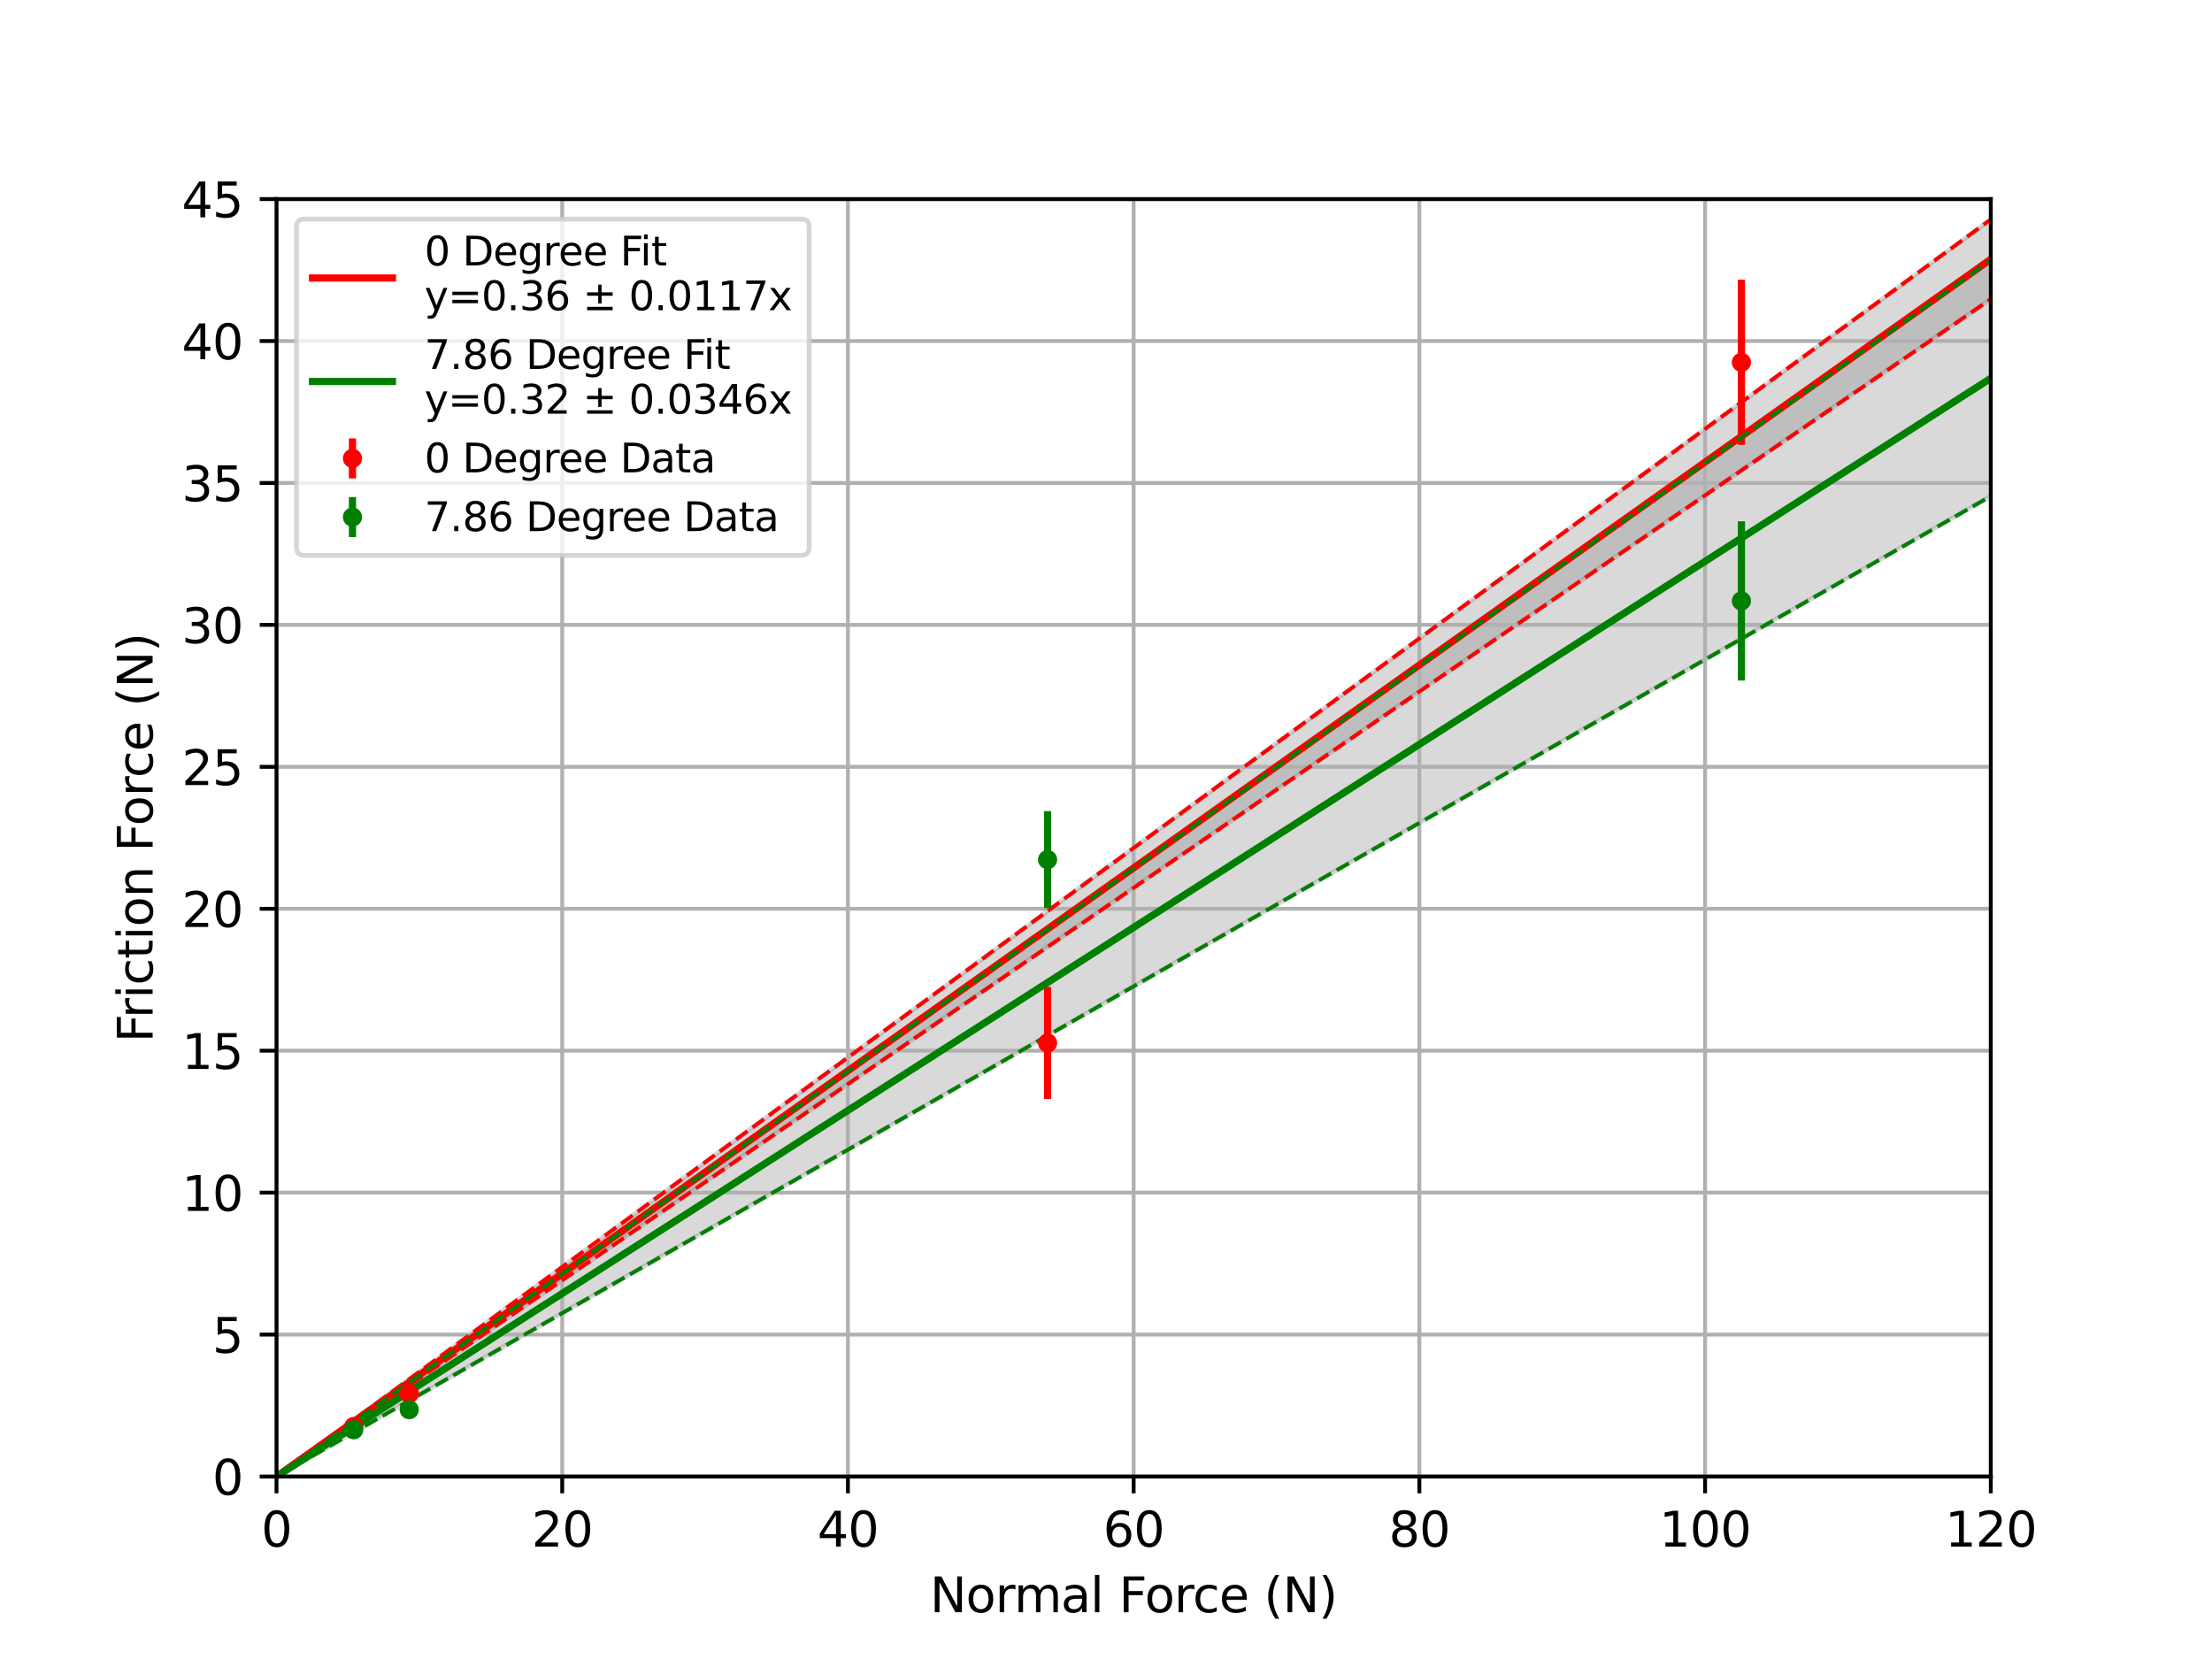 <?xml version="1.0" encoding="utf-8" standalone="no"?>
<!DOCTYPE svg PUBLIC "-//W3C//DTD SVG 1.1//EN"
  "http://www.w3.org/Graphics/SVG/1.1/DTD/svg11.dtd">
<svg xmlns:xlink="http://www.w3.org/1999/xlink" width="460.8pt" height="345.6pt" viewBox="0 0 460.8 345.6" xmlns="http://www.w3.org/2000/svg" version="1.1">
 <defs>
  <style type="text/css">*{stroke-linejoin: round; stroke-linecap: butt}</style>
 </defs>
 <g id="figure_1">
  <g id="patch_1">
   <path d="M 0 345.6 
L 460.8 345.6 
L 460.8 0 
L 0 0 
z
" style="fill: #ffffff"/>
  </g>
  <g id="axes_1">
   <g id="patch_2">
    <path d="M 57.6 307.584 
L 414.72 307.584 
L 414.72 41.472 
L 57.6 41.472 
z
" style="fill: #ffffff"/>
   </g>
   <g id="PolyCollection_1">
    <defs>
     <path id="m9c59cf5601" d="M 57.6 -38.016 
L 57.6 -38.016 
L 62.224 -41.192 
L 66.848 -44.368 
L 71.471 -47.543 
L 76.095 -50.719 
L 80.719 -53.895 
L 85.343 -57.071 
L 89.966 -60.246 
L 94.59 -63.422 
L 99.214 -66.598 
L 103.838 -69.774 
L 108.462 -72.949 
L 113.085 -76.125 
L 117.709 -79.301 
L 122.333 -82.477 
L 126.957 -85.652 
L 131.581 -88.828 
L 136.204 -92.004 
L 140.828 -95.18 
L 145.452 -98.355 
L 150.076 -101.531 
L 154.699 -104.707 
L 159.323 -107.883 
L 163.947 -111.058 
L 168.571 -114.234 
L 173.195 -117.41 
L 177.818 -120.586 
L 182.442 -123.761 
L 187.066 -126.937 
L 191.69 -130.113 
L 196.313 -133.289 
L 200.937 -136.465 
L 205.561 -139.64 
L 210.185 -142.816 
L 214.809 -145.992 
L 219.432 -149.168 
L 224.056 -152.343 
L 228.68 -155.519 
L 233.304 -158.695 
L 237.927 -161.871 
L 242.551 -165.046 
L 247.175 -168.222 
L 251.799 -171.398 
L 256.423 -174.574 
L 261.046 -177.749 
L 265.67 -180.925 
L 270.294 -184.101 
L 274.918 -187.277 
L 279.542 -190.452 
L 284.165 -193.628 
L 288.789 -196.804 
L 293.413 -199.98 
L 298.037 -203.155 
L 302.66 -206.331 
L 307.284 -209.507 
L 311.908 -212.683 
L 316.532 -215.858 
L 321.156 -219.034 
L 325.779 -222.21 
L 330.403 -225.386 
L 335.027 -228.561 
L 339.651 -231.737 
L 344.274 -234.913 
L 348.898 -238.089 
L 353.522 -241.265 
L 358.146 -244.44 
L 362.77 -247.616 
L 367.393 -250.792 
L 372.017 -253.968 
L 376.641 -257.143 
L 381.265 -260.319 
L 385.888 -263.495 
L 390.512 -266.671 
L 395.136 -269.846 
L 399.76 -273.022 
L 404.384 -276.198 
L 409.007 -279.374 
L 413.631 -282.549 
L 418.255 -285.725 
L 422.879 -288.901 
L 427.503 -292.077 
L 432.126 -295.252 
L 436.75 -298.428 
L 441.374 -301.604 
L 445.998 -304.78 
L 450.621 -307.955 
L 455.245 -311.131 
L 459.869 -314.307 
L 464.493 -317.483 
L 469.117 -320.658 
L 473.74 -323.834 
L 478.364 -327.01 
L 482.988 -330.186 
L 487.612 -333.362 
L 492.235 -336.537 
L 496.859 -339.713 
L 501.483 -342.889 
L 506.107 -346.065 
L 510.731 -349.24 
L 515.354 -352.416 
L 515.354 -373.701 
L 515.354 -373.701 
L 510.731 -370.31 
L 506.107 -366.919 
L 501.483 -363.528 
L 496.859 -360.138 
L 492.235 -356.747 
L 487.612 -353.356 
L 482.988 -349.965 
L 478.364 -346.575 
L 473.74 -343.184 
L 469.117 -339.793 
L 464.493 -336.402 
L 459.869 -333.012 
L 455.245 -329.621 
L 450.621 -326.23 
L 445.998 -322.839 
L 441.374 -319.449 
L 436.75 -316.058 
L 432.126 -312.667 
L 427.503 -309.276 
L 422.879 -305.886 
L 418.255 -302.495 
L 413.631 -299.104 
L 409.007 -295.713 
L 404.384 -292.323 
L 399.76 -288.932 
L 395.136 -285.541 
L 390.512 -282.15 
L 385.888 -278.76 
L 381.265 -275.369 
L 376.641 -271.978 
L 372.017 -268.587 
L 367.393 -265.197 
L 362.77 -261.806 
L 358.146 -258.415 
L 353.522 -255.024 
L 348.898 -251.634 
L 344.274 -248.243 
L 339.651 -244.852 
L 335.027 -241.461 
L 330.403 -238.071 
L 325.779 -234.68 
L 321.156 -231.289 
L 316.532 -227.898 
L 311.908 -224.508 
L 307.284 -221.117 
L 302.66 -217.726 
L 298.037 -214.335 
L 293.413 -210.945 
L 288.789 -207.554 
L 284.165 -204.163 
L 279.542 -200.772 
L 274.918 -197.381 
L 270.294 -193.991 
L 265.67 -190.6 
L 261.046 -187.209 
L 256.423 -183.818 
L 251.799 -180.428 
L 247.175 -177.037 
L 242.551 -173.646 
L 237.927 -170.255 
L 233.304 -166.865 
L 228.68 -163.474 
L 224.056 -160.083 
L 219.432 -156.692 
L 214.809 -153.302 
L 210.185 -149.911 
L 205.561 -146.52 
L 200.937 -143.129 
L 196.313 -139.739 
L 191.69 -136.348 
L 187.066 -132.957 
L 182.442 -129.566 
L 177.818 -126.176 
L 173.195 -122.785 
L 168.571 -119.394 
L 163.947 -116.003 
L 159.323 -112.613 
L 154.699 -109.222 
L 150.076 -105.831 
L 145.452 -102.44 
L 140.828 -99.05 
L 136.204 -95.659 
L 131.581 -92.268 
L 126.957 -88.877 
L 122.333 -85.487 
L 117.709 -82.096 
L 113.085 -78.705 
L 108.462 -75.314 
L 103.838 -71.924 
L 99.214 -68.533 
L 94.59 -65.142 
L 89.966 -61.751 
L 85.343 -58.361 
L 80.719 -54.97 
L 76.095 -51.579 
L 71.471 -48.188 
L 66.848 -44.798 
L 62.224 -41.407 
L 57.6 -38.016 
z
" style="stroke: #808080; stroke-opacity: 0.3"/>
    </defs>
    <g clip-path="url(#p052db17db0)">
     <use xlink:href="#m9c59cf5601" x="0" y="345.6" style="fill: #808080; fill-opacity: 0.3; stroke: #808080; stroke-opacity: 0.3"/>
    </g>
   </g>
   <g id="PolyCollection_2">
    <defs>
     <path id="m18c5d32a38" d="M 57.6 -38.016 
L 57.6 -38.016 
L 62.224 -40.66 
L 66.848 -43.305 
L 71.471 -45.949 
L 76.095 -48.593 
L 80.719 -51.237 
L 85.343 -53.882 
L 89.966 -56.526 
L 94.59 -59.17 
L 99.214 -61.814 
L 103.838 -64.459 
L 108.462 -67.103 
L 113.085 -69.747 
L 117.709 -72.391 
L 122.333 -75.036 
L 126.957 -77.68 
L 131.581 -80.324 
L 136.204 -82.968 
L 140.828 -85.613 
L 145.452 -88.257 
L 150.076 -90.901 
L 154.699 -93.545 
L 159.323 -96.19 
L 163.947 -98.834 
L 168.571 -101.478 
L 173.195 -104.122 
L 177.818 -106.767 
L 182.442 -109.411 
L 187.066 -112.055 
L 191.69 -114.699 
L 196.313 -117.344 
L 200.937 -119.988 
L 205.561 -122.632 
L 210.185 -125.276 
L 214.809 -127.921 
L 219.432 -130.565 
L 224.056 -133.209 
L 228.68 -135.853 
L 233.304 -138.498 
L 237.927 -141.142 
L 242.551 -143.786 
L 247.175 -146.43 
L 251.799 -149.075 
L 256.423 -151.719 
L 261.046 -154.363 
L 265.67 -157.007 
L 270.294 -159.652 
L 274.918 -162.296 
L 279.542 -164.94 
L 284.165 -167.584 
L 288.789 -170.229 
L 293.413 -172.873 
L 298.037 -175.517 
L 302.66 -178.161 
L 307.284 -180.806 
L 311.908 -183.45 
L 316.532 -186.094 
L 321.156 -188.738 
L 325.779 -191.383 
L 330.403 -194.027 
L 335.027 -196.671 
L 339.651 -199.315 
L 344.274 -201.96 
L 348.898 -204.604 
L 353.522 -207.248 
L 358.146 -209.892 
L 362.77 -212.537 
L 367.393 -215.181 
L 372.017 -217.825 
L 376.641 -220.469 
L 381.265 -223.114 
L 385.888 -225.758 
L 390.512 -228.402 
L 395.136 -231.046 
L 399.76 -233.691 
L 404.384 -236.335 
L 409.007 -238.979 
L 413.631 -241.623 
L 418.255 -244.268 
L 422.879 -246.912 
L 427.503 -249.556 
L 432.126 -252.2 
L 436.75 -254.845 
L 441.374 -257.489 
L 445.998 -260.133 
L 450.621 -262.777 
L 455.245 -265.422 
L 459.869 -268.066 
L 464.493 -270.71 
L 469.117 -273.354 
L 473.74 -275.999 
L 478.364 -278.643 
L 482.988 -281.287 
L 487.612 -283.931 
L 492.235 -286.576 
L 496.859 -289.22 
L 501.483 -291.864 
L 506.107 -294.508 
L 510.731 -297.153 
L 515.354 -299.797 
L 515.354 -362.741 
L 515.354 -362.741 
L 510.731 -359.461 
L 506.107 -356.181 
L 501.483 -352.901 
L 496.859 -349.621 
L 492.235 -346.341 
L 487.612 -343.061 
L 482.988 -339.781 
L 478.364 -336.501 
L 473.74 -333.221 
L 469.117 -329.941 
L 464.493 -326.661 
L 459.869 -323.381 
L 455.245 -320.101 
L 450.621 -316.821 
L 445.998 -313.541 
L 441.374 -310.261 
L 436.75 -306.98 
L 432.126 -303.7 
L 427.503 -300.42 
L 422.879 -297.14 
L 418.255 -293.86 
L 413.631 -290.58 
L 409.007 -287.3 
L 404.384 -284.02 
L 399.76 -280.74 
L 395.136 -277.46 
L 390.512 -274.18 
L 385.888 -270.9 
L 381.265 -267.62 
L 376.641 -264.34 
L 372.017 -261.06 
L 367.393 -257.78 
L 362.77 -254.5 
L 358.146 -251.22 
L 353.522 -247.94 
L 348.898 -244.659 
L 344.274 -241.379 
L 339.651 -238.099 
L 335.027 -234.819 
L 330.403 -231.539 
L 325.779 -228.259 
L 321.156 -224.979 
L 316.532 -221.699 
L 311.908 -218.419 
L 307.284 -215.139 
L 302.66 -211.859 
L 298.037 -208.579 
L 293.413 -205.299 
L 288.789 -202.019 
L 284.165 -198.739 
L 279.542 -195.459 
L 274.918 -192.179 
L 270.294 -188.899 
L 265.67 -185.618 
L 261.046 -182.338 
L 256.423 -179.058 
L 251.799 -175.778 
L 247.175 -172.498 
L 242.551 -169.218 
L 237.927 -165.938 
L 233.304 -162.658 
L 228.68 -159.378 
L 224.056 -156.098 
L 219.432 -152.818 
L 214.809 -149.538 
L 210.185 -146.258 
L 205.561 -142.978 
L 200.937 -139.698 
L 196.313 -136.418 
L 191.69 -133.138 
L 187.066 -129.858 
L 182.442 -126.577 
L 177.818 -123.297 
L 173.195 -120.017 
L 168.571 -116.737 
L 163.947 -113.457 
L 159.323 -110.177 
L 154.699 -106.897 
L 150.076 -103.617 
L 145.452 -100.337 
L 140.828 -97.057 
L 136.204 -93.777 
L 131.581 -90.497 
L 126.957 -87.217 
L 122.333 -83.937 
L 117.709 -80.657 
L 113.085 -77.377 
L 108.462 -74.097 
L 103.838 -70.817 
L 99.214 -67.536 
L 94.59 -64.256 
L 89.966 -60.976 
L 85.343 -57.696 
L 80.719 -54.416 
L 76.095 -51.136 
L 71.471 -47.856 
L 66.848 -44.576 
L 62.224 -41.296 
L 57.6 -38.016 
z
" style="stroke: #808080; stroke-opacity: 0.3"/>
    </defs>
    <g clip-path="url(#p052db17db0)">
     <use xlink:href="#m18c5d32a38" x="0" y="345.6" style="fill: #808080; fill-opacity: 0.3; stroke: #808080; stroke-opacity: 0.3"/>
    </g>
   </g>
   <g id="matplotlib.axis_1">
    <g id="xtick_1">
     <g id="line2d_1">
      <path d="M 57.6 307.584 
L 57.6 41.472 
" clip-path="url(#p052db17db0)" style="fill: none; stroke: #b0b0b0; stroke-width: 0.8; stroke-linecap: square"/>
     </g>
     <g id="line2d_2">
      <defs>
       <path id="m663a001dad" d="M 0 0 
L 0 3.5 
" style="stroke: #000000; stroke-width: 0.8"/>
      </defs>
      <g>
       <use xlink:href="#m663a001dad" x="57.6" y="307.584" style="stroke: #000000; stroke-width: 0.8"/>
      </g>
     </g>
     <g id="text_1">
      <!-- 0 -->
      <g transform="translate(54.419 322.182) scale(0.1 -0.1)">
       <defs>
        <path id="DejaVuSans-30" d="M 2034 4250 
Q 1547 4250 1301 3770 
Q 1056 3291 1056 2328 
Q 1056 1369 1301 889 
Q 1547 409 2034 409 
Q 2525 409 2770 889 
Q 3016 1369 3016 2328 
Q 3016 3291 2770 3770 
Q 2525 4250 2034 4250 
z
M 2034 4750 
Q 2819 4750 3233 4129 
Q 3647 3509 3647 2328 
Q 3647 1150 3233 529 
Q 2819 -91 2034 -91 
Q 1250 -91 836 529 
Q 422 1150 422 2328 
Q 422 3509 836 4129 
Q 1250 4750 2034 4750 
z
" transform="scale(0.016)"/>
       </defs>
       <use xlink:href="#DejaVuSans-30"/>
      </g>
     </g>
    </g>
    <g id="xtick_2">
     <g id="line2d_3">
      <path d="M 117.12 307.584 
L 117.12 41.472 
" clip-path="url(#p052db17db0)" style="fill: none; stroke: #b0b0b0; stroke-width: 0.8; stroke-linecap: square"/>
     </g>
     <g id="line2d_4">
      <g>
       <use xlink:href="#m663a001dad" x="117.12" y="307.584" style="stroke: #000000; stroke-width: 0.8"/>
      </g>
     </g>
     <g id="text_2">
      <!-- 20 -->
      <g transform="translate(110.757 322.182) scale(0.1 -0.1)">
       <defs>
        <path id="DejaVuSans-32" d="M 1228 531 
L 3431 531 
L 3431 0 
L 469 0 
L 469 531 
Q 828 903 1448 1529 
Q 2069 2156 2228 2338 
Q 2531 2678 2651 2914 
Q 2772 3150 2772 3378 
Q 2772 3750 2511 3984 
Q 2250 4219 1831 4219 
Q 1534 4219 1204 4116 
Q 875 4013 500 3803 
L 500 4441 
Q 881 4594 1212 4672 
Q 1544 4750 1819 4750 
Q 2544 4750 2975 4387 
Q 3406 4025 3406 3419 
Q 3406 3131 3298 2873 
Q 3191 2616 2906 2266 
Q 2828 2175 2409 1742 
Q 1991 1309 1228 531 
z
" transform="scale(0.016)"/>
       </defs>
       <use xlink:href="#DejaVuSans-32"/>
       <use xlink:href="#DejaVuSans-30" x="63.623"/>
      </g>
     </g>
    </g>
    <g id="xtick_3">
     <g id="line2d_5">
      <path d="M 176.64 307.584 
L 176.64 41.472 
" clip-path="url(#p052db17db0)" style="fill: none; stroke: #b0b0b0; stroke-width: 0.8; stroke-linecap: square"/>
     </g>
     <g id="line2d_6">
      <g>
       <use xlink:href="#m663a001dad" x="176.64" y="307.584" style="stroke: #000000; stroke-width: 0.8"/>
      </g>
     </g>
     <g id="text_3">
      <!-- 40 -->
      <g transform="translate(170.278 322.182) scale(0.1 -0.1)">
       <defs>
        <path id="DejaVuSans-34" d="M 2419 4116 
L 825 1625 
L 2419 1625 
L 2419 4116 
z
M 2253 4666 
L 3047 4666 
L 3047 1625 
L 3713 1625 
L 3713 1100 
L 3047 1100 
L 3047 0 
L 2419 0 
L 2419 1100 
L 313 1100 
L 313 1709 
L 2253 4666 
z
" transform="scale(0.016)"/>
       </defs>
       <use xlink:href="#DejaVuSans-34"/>
       <use xlink:href="#DejaVuSans-30" x="63.623"/>
      </g>
     </g>
    </g>
    <g id="xtick_4">
     <g id="line2d_7">
      <path d="M 236.16 307.584 
L 236.16 41.472 
" clip-path="url(#p052db17db0)" style="fill: none; stroke: #b0b0b0; stroke-width: 0.8; stroke-linecap: square"/>
     </g>
     <g id="line2d_8">
      <g>
       <use xlink:href="#m663a001dad" x="236.16" y="307.584" style="stroke: #000000; stroke-width: 0.8"/>
      </g>
     </g>
     <g id="text_4">
      <!-- 60 -->
      <g transform="translate(229.798 322.182) scale(0.1 -0.1)">
       <defs>
        <path id="DejaVuSans-36" d="M 2113 2584 
Q 1688 2584 1439 2293 
Q 1191 2003 1191 1497 
Q 1191 994 1439 701 
Q 1688 409 2113 409 
Q 2538 409 2786 701 
Q 3034 994 3034 1497 
Q 3034 2003 2786 2293 
Q 2538 2584 2113 2584 
z
M 3366 4563 
L 3366 3988 
Q 3128 4100 2886 4159 
Q 2644 4219 2406 4219 
Q 1781 4219 1451 3797 
Q 1122 3375 1075 2522 
Q 1259 2794 1537 2939 
Q 1816 3084 2150 3084 
Q 2853 3084 3261 2657 
Q 3669 2231 3669 1497 
Q 3669 778 3244 343 
Q 2819 -91 2113 -91 
Q 1303 -91 875 529 
Q 447 1150 447 2328 
Q 447 3434 972 4092 
Q 1497 4750 2381 4750 
Q 2619 4750 2861 4703 
Q 3103 4656 3366 4563 
z
" transform="scale(0.016)"/>
       </defs>
       <use xlink:href="#DejaVuSans-36"/>
       <use xlink:href="#DejaVuSans-30" x="63.623"/>
      </g>
     </g>
    </g>
    <g id="xtick_5">
     <g id="line2d_9">
      <path d="M 295.68 307.584 
L 295.68 41.472 
" clip-path="url(#p052db17db0)" style="fill: none; stroke: #b0b0b0; stroke-width: 0.8; stroke-linecap: square"/>
     </g>
     <g id="line2d_10">
      <g>
       <use xlink:href="#m663a001dad" x="295.68" y="307.584" style="stroke: #000000; stroke-width: 0.8"/>
      </g>
     </g>
     <g id="text_5">
      <!-- 80 -->
      <g transform="translate(289.317 322.182) scale(0.1 -0.1)">
       <defs>
        <path id="DejaVuSans-38" d="M 2034 2216 
Q 1584 2216 1326 1975 
Q 1069 1734 1069 1313 
Q 1069 891 1326 650 
Q 1584 409 2034 409 
Q 2484 409 2743 651 
Q 3003 894 3003 1313 
Q 3003 1734 2745 1975 
Q 2488 2216 2034 2216 
z
M 1403 2484 
Q 997 2584 770 2862 
Q 544 3141 544 3541 
Q 544 4100 942 4425 
Q 1341 4750 2034 4750 
Q 2731 4750 3128 4425 
Q 3525 4100 3525 3541 
Q 3525 3141 3298 2862 
Q 3072 2584 2669 2484 
Q 3125 2378 3379 2068 
Q 3634 1759 3634 1313 
Q 3634 634 3220 271 
Q 2806 -91 2034 -91 
Q 1263 -91 848 271 
Q 434 634 434 1313 
Q 434 1759 690 2068 
Q 947 2378 1403 2484 
z
M 1172 3481 
Q 1172 3119 1398 2916 
Q 1625 2713 2034 2713 
Q 2441 2713 2670 2916 
Q 2900 3119 2900 3481 
Q 2900 3844 2670 4047 
Q 2441 4250 2034 4250 
Q 1625 4250 1398 4047 
Q 1172 3844 1172 3481 
z
" transform="scale(0.016)"/>
       </defs>
       <use xlink:href="#DejaVuSans-38"/>
       <use xlink:href="#DejaVuSans-30" x="63.623"/>
      </g>
     </g>
    </g>
    <g id="xtick_6">
     <g id="line2d_11">
      <path d="M 355.2 307.584 
L 355.2 41.472 
" clip-path="url(#p052db17db0)" style="fill: none; stroke: #b0b0b0; stroke-width: 0.8; stroke-linecap: square"/>
     </g>
     <g id="line2d_12">
      <g>
       <use xlink:href="#m663a001dad" x="355.2" y="307.584" style="stroke: #000000; stroke-width: 0.8"/>
      </g>
     </g>
     <g id="text_6">
      <!-- 100 -->
      <g transform="translate(345.656 322.182) scale(0.1 -0.1)">
       <defs>
        <path id="DejaVuSans-31" d="M 794 531 
L 1825 531 
L 1825 4091 
L 703 3866 
L 703 4441 
L 1819 4666 
L 2450 4666 
L 2450 531 
L 3481 531 
L 3481 0 
L 794 0 
L 794 531 
z
" transform="scale(0.016)"/>
       </defs>
       <use xlink:href="#DejaVuSans-31"/>
       <use xlink:href="#DejaVuSans-30" x="63.623"/>
       <use xlink:href="#DejaVuSans-30" x="127.246"/>
      </g>
     </g>
    </g>
    <g id="xtick_7">
     <g id="line2d_13">
      <path d="M 414.72 307.584 
L 414.72 41.472 
" clip-path="url(#p052db17db0)" style="fill: none; stroke: #b0b0b0; stroke-width: 0.8; stroke-linecap: square"/>
     </g>
     <g id="line2d_14">
      <g>
       <use xlink:href="#m663a001dad" x="414.72" y="307.584" style="stroke: #000000; stroke-width: 0.8"/>
      </g>
     </g>
     <g id="text_7">
      <!-- 120 -->
      <g transform="translate(405.176 322.182) scale(0.1 -0.1)">
       <use xlink:href="#DejaVuSans-31"/>
       <use xlink:href="#DejaVuSans-32" x="63.623"/>
       <use xlink:href="#DejaVuSans-30" x="127.246"/>
      </g>
     </g>
    </g>
    <g id="text_8">
     <!-- Normal Force (N) -->
     <g transform="translate(193.726 335.861) scale(0.1 -0.1)">
      <defs>
       <path id="DejaVuSans-4e" d="M 628 4666 
L 1478 4666 
L 3547 763 
L 3547 4666 
L 4159 4666 
L 4159 0 
L 3309 0 
L 1241 3903 
L 1241 0 
L 628 0 
L 628 4666 
z
" transform="scale(0.016)"/>
       <path id="DejaVuSans-6f" d="M 1959 3097 
Q 1497 3097 1228 2736 
Q 959 2375 959 1747 
Q 959 1119 1226 758 
Q 1494 397 1959 397 
Q 2419 397 2687 759 
Q 2956 1122 2956 1747 
Q 2956 2369 2687 2733 
Q 2419 3097 1959 3097 
z
M 1959 3584 
Q 2709 3584 3137 3096 
Q 3566 2609 3566 1747 
Q 3566 888 3137 398 
Q 2709 -91 1959 -91 
Q 1206 -91 779 398 
Q 353 888 353 1747 
Q 353 2609 779 3096 
Q 1206 3584 1959 3584 
z
" transform="scale(0.016)"/>
       <path id="DejaVuSans-72" d="M 2631 2963 
Q 2534 3019 2420 3045 
Q 2306 3072 2169 3072 
Q 1681 3072 1420 2755 
Q 1159 2438 1159 1844 
L 1159 0 
L 581 0 
L 581 3500 
L 1159 3500 
L 1159 2956 
Q 1341 3275 1631 3429 
Q 1922 3584 2338 3584 
Q 2397 3584 2469 3576 
Q 2541 3569 2628 3553 
L 2631 2963 
z
" transform="scale(0.016)"/>
       <path id="DejaVuSans-6d" d="M 3328 2828 
Q 3544 3216 3844 3400 
Q 4144 3584 4550 3584 
Q 5097 3584 5394 3201 
Q 5691 2819 5691 2113 
L 5691 0 
L 5113 0 
L 5113 2094 
Q 5113 2597 4934 2840 
Q 4756 3084 4391 3084 
Q 3944 3084 3684 2787 
Q 3425 2491 3425 1978 
L 3425 0 
L 2847 0 
L 2847 2094 
Q 2847 2600 2669 2842 
Q 2491 3084 2119 3084 
Q 1678 3084 1418 2786 
Q 1159 2488 1159 1978 
L 1159 0 
L 581 0 
L 581 3500 
L 1159 3500 
L 1159 2956 
Q 1356 3278 1631 3431 
Q 1906 3584 2284 3584 
Q 2666 3584 2933 3390 
Q 3200 3197 3328 2828 
z
" transform="scale(0.016)"/>
       <path id="DejaVuSans-61" d="M 2194 1759 
Q 1497 1759 1228 1600 
Q 959 1441 959 1056 
Q 959 750 1161 570 
Q 1363 391 1709 391 
Q 2188 391 2477 730 
Q 2766 1069 2766 1631 
L 2766 1759 
L 2194 1759 
z
M 3341 1997 
L 3341 0 
L 2766 0 
L 2766 531 
Q 2569 213 2275 61 
Q 1981 -91 1556 -91 
Q 1019 -91 701 211 
Q 384 513 384 1019 
Q 384 1609 779 1909 
Q 1175 2209 1959 2209 
L 2766 2209 
L 2766 2266 
Q 2766 2663 2505 2880 
Q 2244 3097 1772 3097 
Q 1472 3097 1187 3025 
Q 903 2953 641 2809 
L 641 3341 
Q 956 3463 1253 3523 
Q 1550 3584 1831 3584 
Q 2591 3584 2966 3190 
Q 3341 2797 3341 1997 
z
" transform="scale(0.016)"/>
       <path id="DejaVuSans-6c" d="M 603 4863 
L 1178 4863 
L 1178 0 
L 603 0 
L 603 4863 
z
" transform="scale(0.016)"/>
       <path id="DejaVuSans-20" transform="scale(0.016)"/>
       <path id="DejaVuSans-46" d="M 628 4666 
L 3309 4666 
L 3309 4134 
L 1259 4134 
L 1259 2759 
L 3109 2759 
L 3109 2228 
L 1259 2228 
L 1259 0 
L 628 0 
L 628 4666 
z
" transform="scale(0.016)"/>
       <path id="DejaVuSans-63" d="M 3122 3366 
L 3122 2828 
Q 2878 2963 2633 3030 
Q 2388 3097 2138 3097 
Q 1578 3097 1268 2742 
Q 959 2388 959 1747 
Q 959 1106 1268 751 
Q 1578 397 2138 397 
Q 2388 397 2633 464 
Q 2878 531 3122 666 
L 3122 134 
Q 2881 22 2623 -34 
Q 2366 -91 2075 -91 
Q 1284 -91 818 406 
Q 353 903 353 1747 
Q 353 2603 823 3093 
Q 1294 3584 2113 3584 
Q 2378 3584 2631 3529 
Q 2884 3475 3122 3366 
z
" transform="scale(0.016)"/>
       <path id="DejaVuSans-65" d="M 3597 1894 
L 3597 1613 
L 953 1613 
Q 991 1019 1311 708 
Q 1631 397 2203 397 
Q 2534 397 2845 478 
Q 3156 559 3463 722 
L 3463 178 
Q 3153 47 2828 -22 
Q 2503 -91 2169 -91 
Q 1331 -91 842 396 
Q 353 884 353 1716 
Q 353 2575 817 3079 
Q 1281 3584 2069 3584 
Q 2775 3584 3186 3129 
Q 3597 2675 3597 1894 
z
M 3022 2063 
Q 3016 2534 2758 2815 
Q 2500 3097 2075 3097 
Q 1594 3097 1305 2825 
Q 1016 2553 972 2059 
L 3022 2063 
z
" transform="scale(0.016)"/>
       <path id="DejaVuSans-28" d="M 1984 4856 
Q 1566 4138 1362 3434 
Q 1159 2731 1159 2009 
Q 1159 1288 1364 580 
Q 1569 -128 1984 -844 
L 1484 -844 
Q 1016 -109 783 600 
Q 550 1309 550 2009 
Q 550 2706 781 3412 
Q 1013 4119 1484 4856 
L 1984 4856 
z
" transform="scale(0.016)"/>
       <path id="DejaVuSans-29" d="M 513 4856 
L 1013 4856 
Q 1481 4119 1714 3412 
Q 1947 2706 1947 2009 
Q 1947 1309 1714 600 
Q 1481 -109 1013 -844 
L 513 -844 
Q 928 -128 1133 580 
Q 1338 1288 1338 2009 
Q 1338 2731 1133 3434 
Q 928 4138 513 4856 
z
" transform="scale(0.016)"/>
      </defs>
      <use xlink:href="#DejaVuSans-4e"/>
      <use xlink:href="#DejaVuSans-6f" x="74.805"/>
      <use xlink:href="#DejaVuSans-72" x="135.986"/>
      <use xlink:href="#DejaVuSans-6d" x="175.35"/>
      <use xlink:href="#DejaVuSans-61" x="272.762"/>
      <use xlink:href="#DejaVuSans-6c" x="334.041"/>
      <use xlink:href="#DejaVuSans-20" x="361.824"/>
      <use xlink:href="#DejaVuSans-46" x="393.611"/>
      <use xlink:href="#DejaVuSans-6f" x="447.506"/>
      <use xlink:href="#DejaVuSans-72" x="508.688"/>
      <use xlink:href="#DejaVuSans-63" x="547.551"/>
      <use xlink:href="#DejaVuSans-65" x="602.531"/>
      <use xlink:href="#DejaVuSans-20" x="664.055"/>
      <use xlink:href="#DejaVuSans-28" x="695.842"/>
      <use xlink:href="#DejaVuSans-4e" x="734.855"/>
      <use xlink:href="#DejaVuSans-29" x="809.66"/>
     </g>
    </g>
   </g>
   <g id="matplotlib.axis_2">
    <g id="ytick_1">
     <g id="line2d_15">
      <path d="M 57.6 307.584 
L 414.72 307.584 
" clip-path="url(#p052db17db0)" style="fill: none; stroke: #b0b0b0; stroke-width: 0.8; stroke-linecap: square"/>
     </g>
     <g id="line2d_16">
      <defs>
       <path id="m5d21900557" d="M 0 0 
L -3.5 0 
" style="stroke: #000000; stroke-width: 0.8"/>
      </defs>
      <g>
       <use xlink:href="#m5d21900557" x="57.6" y="307.584" style="stroke: #000000; stroke-width: 0.8"/>
      </g>
     </g>
     <g id="text_9">
      <!-- 0 -->
      <g transform="translate(44.237 311.383) scale(0.1 -0.1)">
       <use xlink:href="#DejaVuSans-30"/>
      </g>
     </g>
    </g>
    <g id="ytick_2">
     <g id="line2d_17">
      <path d="M 57.6 278.016 
L 414.72 278.016 
" clip-path="url(#p052db17db0)" style="fill: none; stroke: #b0b0b0; stroke-width: 0.8; stroke-linecap: square"/>
     </g>
     <g id="line2d_18">
      <g>
       <use xlink:href="#m5d21900557" x="57.6" y="278.016" style="stroke: #000000; stroke-width: 0.8"/>
      </g>
     </g>
     <g id="text_10">
      <!-- 5 -->
      <g transform="translate(44.237 281.815) scale(0.1 -0.1)">
       <defs>
        <path id="DejaVuSans-35" d="M 691 4666 
L 3169 4666 
L 3169 4134 
L 1269 4134 
L 1269 2991 
Q 1406 3038 1543 3061 
Q 1681 3084 1819 3084 
Q 2600 3084 3056 2656 
Q 3513 2228 3513 1497 
Q 3513 744 3044 326 
Q 2575 -91 1722 -91 
Q 1428 -91 1123 -41 
Q 819 9 494 109 
L 494 744 
Q 775 591 1075 516 
Q 1375 441 1709 441 
Q 2250 441 2565 725 
Q 2881 1009 2881 1497 
Q 2881 1984 2565 2268 
Q 2250 2553 1709 2553 
Q 1456 2553 1204 2497 
Q 953 2441 691 2322 
L 691 4666 
z
" transform="scale(0.016)"/>
       </defs>
       <use xlink:href="#DejaVuSans-35"/>
      </g>
     </g>
    </g>
    <g id="ytick_3">
     <g id="line2d_19">
      <path d="M 57.6 248.448 
L 414.72 248.448 
" clip-path="url(#p052db17db0)" style="fill: none; stroke: #b0b0b0; stroke-width: 0.8; stroke-linecap: square"/>
     </g>
     <g id="line2d_20">
      <g>
       <use xlink:href="#m5d21900557" x="57.6" y="248.448" style="stroke: #000000; stroke-width: 0.8"/>
      </g>
     </g>
     <g id="text_11">
      <!-- 10 -->
      <g transform="translate(37.875 252.247) scale(0.1 -0.1)">
       <use xlink:href="#DejaVuSans-31"/>
       <use xlink:href="#DejaVuSans-30" x="63.623"/>
      </g>
     </g>
    </g>
    <g id="ytick_4">
     <g id="line2d_21">
      <path d="M 57.6 218.88 
L 414.72 218.88 
" clip-path="url(#p052db17db0)" style="fill: none; stroke: #b0b0b0; stroke-width: 0.8; stroke-linecap: square"/>
     </g>
     <g id="line2d_22">
      <g>
       <use xlink:href="#m5d21900557" x="57.6" y="218.88" style="stroke: #000000; stroke-width: 0.8"/>
      </g>
     </g>
     <g id="text_12">
      <!-- 15 -->
      <g transform="translate(37.875 222.679) scale(0.1 -0.1)">
       <use xlink:href="#DejaVuSans-31"/>
       <use xlink:href="#DejaVuSans-35" x="63.623"/>
      </g>
     </g>
    </g>
    <g id="ytick_5">
     <g id="line2d_23">
      <path d="M 57.6 189.312 
L 414.72 189.312 
" clip-path="url(#p052db17db0)" style="fill: none; stroke: #b0b0b0; stroke-width: 0.8; stroke-linecap: square"/>
     </g>
     <g id="line2d_24">
      <g>
       <use xlink:href="#m5d21900557" x="57.6" y="189.312" style="stroke: #000000; stroke-width: 0.8"/>
      </g>
     </g>
     <g id="text_13">
      <!-- 20 -->
      <g transform="translate(37.875 193.111) scale(0.1 -0.1)">
       <use xlink:href="#DejaVuSans-32"/>
       <use xlink:href="#DejaVuSans-30" x="63.623"/>
      </g>
     </g>
    </g>
    <g id="ytick_6">
     <g id="line2d_25">
      <path d="M 57.6 159.744 
L 414.72 159.744 
" clip-path="url(#p052db17db0)" style="fill: none; stroke: #b0b0b0; stroke-width: 0.8; stroke-linecap: square"/>
     </g>
     <g id="line2d_26">
      <g>
       <use xlink:href="#m5d21900557" x="57.6" y="159.744" style="stroke: #000000; stroke-width: 0.8"/>
      </g>
     </g>
     <g id="text_14">
      <!-- 25 -->
      <g transform="translate(37.875 163.543) scale(0.1 -0.1)">
       <use xlink:href="#DejaVuSans-32"/>
       <use xlink:href="#DejaVuSans-35" x="63.623"/>
      </g>
     </g>
    </g>
    <g id="ytick_7">
     <g id="line2d_27">
      <path d="M 57.6 130.176 
L 414.72 130.176 
" clip-path="url(#p052db17db0)" style="fill: none; stroke: #b0b0b0; stroke-width: 0.8; stroke-linecap: square"/>
     </g>
     <g id="line2d_28">
      <g>
       <use xlink:href="#m5d21900557" x="57.6" y="130.176" style="stroke: #000000; stroke-width: 0.8"/>
      </g>
     </g>
     <g id="text_15">
      <!-- 30 -->
      <g transform="translate(37.875 133.975) scale(0.1 -0.1)">
       <defs>
        <path id="DejaVuSans-33" d="M 2597 2516 
Q 3050 2419 3304 2112 
Q 3559 1806 3559 1356 
Q 3559 666 3084 287 
Q 2609 -91 1734 -91 
Q 1441 -91 1130 -33 
Q 819 25 488 141 
L 488 750 
Q 750 597 1062 519 
Q 1375 441 1716 441 
Q 2309 441 2620 675 
Q 2931 909 2931 1356 
Q 2931 1769 2642 2001 
Q 2353 2234 1838 2234 
L 1294 2234 
L 1294 2753 
L 1863 2753 
Q 2328 2753 2575 2939 
Q 2822 3125 2822 3475 
Q 2822 3834 2567 4026 
Q 2313 4219 1838 4219 
Q 1578 4219 1281 4162 
Q 984 4106 628 3988 
L 628 4550 
Q 988 4650 1302 4700 
Q 1616 4750 1894 4750 
Q 2613 4750 3031 4423 
Q 3450 4097 3450 3541 
Q 3450 3153 3228 2886 
Q 3006 2619 2597 2516 
z
" transform="scale(0.016)"/>
       </defs>
       <use xlink:href="#DejaVuSans-33"/>
       <use xlink:href="#DejaVuSans-30" x="63.623"/>
      </g>
     </g>
    </g>
    <g id="ytick_8">
     <g id="line2d_29">
      <path d="M 57.6 100.608 
L 414.72 100.608 
" clip-path="url(#p052db17db0)" style="fill: none; stroke: #b0b0b0; stroke-width: 0.8; stroke-linecap: square"/>
     </g>
     <g id="line2d_30">
      <g>
       <use xlink:href="#m5d21900557" x="57.6" y="100.608" style="stroke: #000000; stroke-width: 0.8"/>
      </g>
     </g>
     <g id="text_16">
      <!-- 35 -->
      <g transform="translate(37.875 104.407) scale(0.1 -0.1)">
       <use xlink:href="#DejaVuSans-33"/>
       <use xlink:href="#DejaVuSans-35" x="63.623"/>
      </g>
     </g>
    </g>
    <g id="ytick_9">
     <g id="line2d_31">
      <path d="M 57.6 71.04 
L 414.72 71.04 
" clip-path="url(#p052db17db0)" style="fill: none; stroke: #b0b0b0; stroke-width: 0.8; stroke-linecap: square"/>
     </g>
     <g id="line2d_32">
      <g>
       <use xlink:href="#m5d21900557" x="57.6" y="71.04" style="stroke: #000000; stroke-width: 0.8"/>
      </g>
     </g>
     <g id="text_17">
      <!-- 40 -->
      <g transform="translate(37.875 74.839) scale(0.1 -0.1)">
       <use xlink:href="#DejaVuSans-34"/>
       <use xlink:href="#DejaVuSans-30" x="63.623"/>
      </g>
     </g>
    </g>
    <g id="ytick_10">
     <g id="line2d_33">
      <path d="M 57.6 41.472 
L 414.72 41.472 
" clip-path="url(#p052db17db0)" style="fill: none; stroke: #b0b0b0; stroke-width: 0.8; stroke-linecap: square"/>
     </g>
     <g id="line2d_34">
      <g>
       <use xlink:href="#m5d21900557" x="57.6" y="41.472" style="stroke: #000000; stroke-width: 0.8"/>
      </g>
     </g>
     <g id="text_18">
      <!-- 45 -->
      <g transform="translate(37.875 45.271) scale(0.1 -0.1)">
       <use xlink:href="#DejaVuSans-34"/>
       <use xlink:href="#DejaVuSans-35" x="63.623"/>
      </g>
     </g>
    </g>
    <g id="text_19">
     <!-- Friction Force (N) -->
     <g transform="translate(31.795 217.155) rotate(-90) scale(0.1 -0.1)">
      <defs>
       <path id="DejaVuSans-69" d="M 603 3500 
L 1178 3500 
L 1178 0 
L 603 0 
L 603 3500 
z
M 603 4863 
L 1178 4863 
L 1178 4134 
L 603 4134 
L 603 4863 
z
" transform="scale(0.016)"/>
       <path id="DejaVuSans-74" d="M 1172 4494 
L 1172 3500 
L 2356 3500 
L 2356 3053 
L 1172 3053 
L 1172 1153 
Q 1172 725 1289 603 
Q 1406 481 1766 481 
L 2356 481 
L 2356 0 
L 1766 0 
Q 1100 0 847 248 
Q 594 497 594 1153 
L 594 3053 
L 172 3053 
L 172 3500 
L 594 3500 
L 594 4494 
L 1172 4494 
z
" transform="scale(0.016)"/>
       <path id="DejaVuSans-6e" d="M 3513 2113 
L 3513 0 
L 2938 0 
L 2938 2094 
Q 2938 2591 2744 2837 
Q 2550 3084 2163 3084 
Q 1697 3084 1428 2787 
Q 1159 2491 1159 1978 
L 1159 0 
L 581 0 
L 581 3500 
L 1159 3500 
L 1159 2956 
Q 1366 3272 1645 3428 
Q 1925 3584 2291 3584 
Q 2894 3584 3203 3211 
Q 3513 2838 3513 2113 
z
" transform="scale(0.016)"/>
      </defs>
      <use xlink:href="#DejaVuSans-46"/>
      <use xlink:href="#DejaVuSans-72" x="50.27"/>
      <use xlink:href="#DejaVuSans-69" x="91.383"/>
      <use xlink:href="#DejaVuSans-63" x="119.166"/>
      <use xlink:href="#DejaVuSans-74" x="174.146"/>
      <use xlink:href="#DejaVuSans-69" x="213.355"/>
      <use xlink:href="#DejaVuSans-6f" x="241.139"/>
      <use xlink:href="#DejaVuSans-6e" x="302.32"/>
      <use xlink:href="#DejaVuSans-20" x="365.699"/>
      <use xlink:href="#DejaVuSans-46" x="397.486"/>
      <use xlink:href="#DejaVuSans-6f" x="451.381"/>
      <use xlink:href="#DejaVuSans-72" x="512.562"/>
      <use xlink:href="#DejaVuSans-63" x="551.426"/>
      <use xlink:href="#DejaVuSans-65" x="606.406"/>
      <use xlink:href="#DejaVuSans-20" x="667.93"/>
      <use xlink:href="#DejaVuSans-28" x="699.717"/>
      <use xlink:href="#DejaVuSans-4e" x="738.73"/>
      <use xlink:href="#DejaVuSans-29" x="813.535"/>
     </g>
    </g>
   </g>
   <g id="LineCollection_1">
    <path d="M 73.685 298.14 
L 73.685 296.206 
" clip-path="url(#p052db17db0)" style="fill: none; stroke: #ff0000; stroke-width: 1.5"/>
    <path d="M 85.248 291.471 
L 85.248 289.177 
" clip-path="url(#p052db17db0)" style="fill: none; stroke: #ff0000; stroke-width: 1.5"/>
    <path d="M 218.227 228.956 
L 218.227 205.587 
" clip-path="url(#p052db17db0)" style="fill: none; stroke: #ff0000; stroke-width: 1.5"/>
    <path d="M 362.77 92.682 
L 362.77 58.268 
" clip-path="url(#p052db17db0)" style="fill: none; stroke: #ff0000; stroke-width: 1.5"/>
   </g>
   <g id="line2d_35">
    <path d="M 57.6 307.584 
L 62.224 304.301 
L 66.848 301.017 
L 71.471 297.734 
L 76.095 294.451 
L 80.719 291.168 
L 85.343 287.884 
L 89.966 284.601 
L 94.59 281.318 
L 99.214 278.035 
L 103.838 274.751 
L 108.462 271.468 
L 113.085 268.185 
L 117.709 264.902 
L 122.333 261.618 
L 126.957 258.335 
L 131.581 255.052 
L 136.204 251.769 
L 140.828 248.485 
L 145.452 245.202 
L 150.076 241.919 
L 154.699 238.636 
L 159.323 235.352 
L 163.947 232.069 
L 168.571 228.786 
L 173.195 225.503 
L 177.818 222.219 
L 182.442 218.936 
L 187.066 215.653 
L 191.69 212.37 
L 196.313 209.086 
L 200.937 205.803 
L 205.561 202.52 
L 210.185 199.237 
L 214.809 195.953 
L 219.432 192.67 
L 224.056 189.387 
L 228.68 186.104 
L 233.304 182.82 
L 237.927 179.537 
L 242.551 176.254 
L 247.175 172.97 
L 251.799 169.687 
L 256.423 166.404 
L 261.046 163.121 
L 265.67 159.837 
L 270.294 156.554 
L 274.918 153.271 
L 279.542 149.988 
L 284.165 146.704 
L 288.789 143.421 
L 293.413 140.138 
L 298.037 136.855 
L 302.66 133.571 
L 307.284 130.288 
L 311.908 127.005 
L 316.532 123.722 
L 321.156 120.438 
L 325.779 117.155 
L 330.403 113.872 
L 335.027 110.589 
L 339.651 107.305 
L 344.274 104.022 
L 348.898 100.739 
L 353.522 97.456 
L 358.146 94.172 
L 362.77 90.889 
L 367.393 87.606 
L 372.017 84.323 
L 376.641 81.039 
L 381.265 77.756 
L 385.888 74.473 
L 390.512 71.19 
L 395.136 67.906 
L 399.76 64.623 
L 404.384 61.34 
L 409.007 58.056 
L 413.631 54.773 
L 418.255 51.49 
L 422.879 48.207 
L 427.503 44.923 
L 432.126 41.64 
L 436.75 38.357 
L 441.374 35.074 
L 445.998 31.79 
L 450.621 28.507 
L 455.245 25.224 
L 459.869 21.941 
L 461.8 20.569 
" clip-path="url(#p052db17db0)" style="fill: none; stroke: #ff0000; stroke-width: 1.5; stroke-linecap: square"/>
   </g>
   <g id="line2d_36">
    <path d="M 57.6 307.584 
L 62.224 304.193 
L 66.848 300.802 
L 71.471 297.412 
L 76.095 294.021 
L 80.719 290.63 
L 85.343 287.239 
L 89.966 283.849 
L 94.59 280.458 
L 99.214 277.067 
L 103.838 273.676 
L 108.462 270.286 
L 113.085 266.895 
L 117.709 263.504 
L 122.333 260.113 
L 126.957 256.723 
L 131.581 253.332 
L 136.204 249.941 
L 140.828 246.55 
L 145.452 243.16 
L 150.076 239.769 
L 154.699 236.378 
L 159.323 232.987 
L 163.947 229.597 
L 168.571 226.206 
L 173.195 222.815 
L 177.818 219.424 
L 182.442 216.034 
L 187.066 212.643 
L 191.69 209.252 
L 196.313 205.861 
L 200.937 202.471 
L 205.561 199.08 
L 210.185 195.689 
L 214.809 192.298 
L 219.432 188.908 
L 224.056 185.517 
L 228.68 182.126 
L 233.304 178.735 
L 237.927 175.345 
L 242.551 171.954 
L 247.175 168.563 
L 251.799 165.172 
L 256.423 161.782 
L 261.046 158.391 
L 265.67 155 
L 270.294 151.609 
L 274.918 148.219 
L 279.542 144.828 
L 284.165 141.437 
L 288.789 138.046 
L 293.413 134.655 
L 298.037 131.265 
L 302.66 127.874 
L 307.284 124.483 
L 311.908 121.092 
L 316.532 117.702 
L 321.156 114.311 
L 325.779 110.92 
L 330.403 107.529 
L 335.027 104.139 
L 339.651 100.748 
L 344.274 97.357 
L 348.898 93.966 
L 353.522 90.576 
L 358.146 87.185 
L 362.77 83.794 
L 367.393 80.403 
L 372.017 77.013 
L 376.641 73.622 
L 381.265 70.231 
L 385.888 66.84 
L 390.512 63.45 
L 395.136 60.059 
L 399.76 56.668 
L 404.384 53.277 
L 409.007 49.887 
L 413.631 46.496 
L 418.255 43.105 
L 422.879 39.714 
L 427.503 36.324 
L 432.126 32.933 
L 436.75 29.542 
L 441.374 26.151 
L 445.998 22.761 
L 450.621 19.37 
L 455.245 15.979 
L 459.869 12.588 
L 461.8 11.172 
" clip-path="url(#p052db17db0)" style="fill: none; stroke-dasharray: 2.96,1.28; stroke-dashoffset: 0; stroke: #ff0000; stroke-width: 0.8"/>
   </g>
   <g id="line2d_37">
    <path d="M 57.6 307.584 
L 62.224 304.408 
L 66.848 301.232 
L 71.471 298.057 
L 76.095 294.881 
L 80.719 291.705 
L 85.343 288.529 
L 89.966 285.354 
L 94.59 282.178 
L 99.214 279.002 
L 103.838 275.826 
L 108.462 272.651 
L 113.085 269.475 
L 117.709 266.299 
L 122.333 263.123 
L 126.957 259.948 
L 131.581 256.772 
L 136.204 253.596 
L 140.828 250.42 
L 145.452 247.245 
L 150.076 244.069 
L 154.699 240.893 
L 159.323 237.717 
L 163.947 234.542 
L 168.571 231.366 
L 173.195 228.19 
L 177.818 225.014 
L 182.442 221.839 
L 187.066 218.663 
L 191.69 215.487 
L 196.313 212.311 
L 200.937 209.135 
L 205.561 205.96 
L 210.185 202.784 
L 214.809 199.608 
L 219.432 196.432 
L 224.056 193.257 
L 228.68 190.081 
L 233.304 186.905 
L 237.927 183.729 
L 242.551 180.554 
L 247.175 177.378 
L 251.799 174.202 
L 256.423 171.026 
L 261.046 167.851 
L 265.67 164.675 
L 270.294 161.499 
L 274.918 158.323 
L 279.542 155.148 
L 284.165 151.972 
L 288.789 148.796 
L 293.413 145.62 
L 298.037 142.445 
L 302.66 139.269 
L 307.284 136.093 
L 311.908 132.917 
L 316.532 129.742 
L 321.156 126.566 
L 325.779 123.39 
L 330.403 120.214 
L 335.027 117.039 
L 339.651 113.863 
L 344.274 110.687 
L 348.898 107.511 
L 353.522 104.335 
L 358.146 101.16 
L 362.77 97.984 
L 367.393 94.808 
L 372.017 91.632 
L 376.641 88.457 
L 381.265 85.281 
L 385.888 82.105 
L 390.512 78.929 
L 395.136 75.754 
L 399.76 72.578 
L 404.384 69.402 
L 409.007 66.226 
L 413.631 63.051 
L 418.255 59.875 
L 422.879 56.699 
L 427.503 53.523 
L 432.126 50.348 
L 436.75 47.172 
L 441.374 43.996 
L 445.998 40.82 
L 450.621 37.645 
L 455.245 34.469 
L 459.869 31.293 
L 461.8 29.967 
" clip-path="url(#p052db17db0)" style="fill: none; stroke-dasharray: 2.96,1.28; stroke-dashoffset: 0; stroke: #ff0000; stroke-width: 0.8"/>
   </g>
   <g id="LineCollection_2">
    <path d="M 73.685 299.197 
L 73.685 296.484 
" clip-path="url(#p052db17db0)" style="fill: none; stroke: #008000; stroke-width: 1.5"/>
    <path d="M 85.248 294.987 
L 85.248 292.329 
" clip-path="url(#p052db17db0)" style="fill: none; stroke: #008000; stroke-width: 1.5"/>
    <path d="M 218.227 189.179 
L 218.227 168.976 
" clip-path="url(#p052db17db0)" style="fill: none; stroke: #008000; stroke-width: 1.5"/>
    <path d="M 362.77 141.772 
L 362.77 108.599 
" clip-path="url(#p052db17db0)" style="fill: none; stroke: #008000; stroke-width: 1.5"/>
   </g>
   <g id="line2d_38">
    <path d="M 57.6 307.584 
L 62.224 304.622 
L 66.848 301.66 
L 71.471 298.698 
L 76.095 295.735 
L 80.719 292.773 
L 85.343 289.811 
L 89.966 286.849 
L 94.59 283.887 
L 99.214 280.925 
L 103.838 277.962 
L 108.462 275 
L 113.085 272.038 
L 117.709 269.076 
L 122.333 266.114 
L 126.957 263.152 
L 131.581 260.19 
L 136.204 257.227 
L 140.828 254.265 
L 145.452 251.303 
L 150.076 248.341 
L 154.699 245.379 
L 159.323 242.417 
L 163.947 239.454 
L 168.571 236.492 
L 173.195 233.53 
L 177.818 230.568 
L 182.442 227.606 
L 187.066 224.644 
L 191.69 221.682 
L 196.313 218.719 
L 200.937 215.757 
L 205.561 212.795 
L 210.185 209.833 
L 214.809 206.871 
L 219.432 203.909 
L 224.056 200.946 
L 228.68 197.984 
L 233.304 195.022 
L 237.927 192.06 
L 242.551 189.098 
L 247.175 186.136 
L 251.799 183.174 
L 256.423 180.211 
L 261.046 177.249 
L 265.67 174.287 
L 270.294 171.325 
L 274.918 168.363 
L 279.542 165.401 
L 284.165 162.438 
L 288.789 159.476 
L 293.413 156.514 
L 298.037 153.552 
L 302.66 150.59 
L 307.284 147.628 
L 311.908 144.666 
L 316.532 141.703 
L 321.156 138.741 
L 325.779 135.779 
L 330.403 132.817 
L 335.027 129.855 
L 339.651 126.893 
L 344.274 123.93 
L 348.898 120.968 
L 353.522 118.006 
L 358.146 115.044 
L 362.77 112.082 
L 367.393 109.12 
L 372.017 106.158 
L 376.641 103.195 
L 381.265 100.233 
L 385.888 97.271 
L 390.512 94.309 
L 395.136 91.347 
L 399.76 88.385 
L 404.384 85.422 
L 409.007 82.46 
L 413.631 79.498 
L 418.255 76.536 
L 422.879 73.574 
L 427.503 70.612 
L 432.126 67.65 
L 436.75 64.687 
L 441.374 61.725 
L 445.998 58.763 
L 450.621 55.801 
L 455.245 52.839 
L 459.869 49.877 
L 461.8 48.64 
" clip-path="url(#p052db17db0)" style="fill: none; stroke: #008000; stroke-width: 1.5; stroke-linecap: square"/>
   </g>
   <g id="line2d_39">
    <path d="M 57.6 307.584 
L 62.224 304.304 
L 66.848 301.024 
L 71.471 297.744 
L 76.095 294.464 
L 80.719 291.184 
L 85.343 287.904 
L 89.966 284.624 
L 94.59 281.344 
L 99.214 278.064 
L 103.838 274.783 
L 108.462 271.503 
L 113.085 268.223 
L 117.709 264.943 
L 122.333 261.663 
L 126.957 258.383 
L 131.581 255.103 
L 136.204 251.823 
L 140.828 248.543 
L 145.452 245.263 
L 150.076 241.983 
L 154.699 238.703 
L 159.323 235.423 
L 163.947 232.143 
L 168.571 228.863 
L 173.195 225.583 
L 177.818 222.303 
L 182.442 219.023 
L 187.066 215.742 
L 191.69 212.462 
L 196.313 209.182 
L 200.937 205.902 
L 205.561 202.622 
L 210.185 199.342 
L 214.809 196.062 
L 219.432 192.782 
L 224.056 189.502 
L 228.68 186.222 
L 233.304 182.942 
L 237.927 179.662 
L 242.551 176.382 
L 247.175 173.102 
L 251.799 169.822 
L 256.423 166.542 
L 261.046 163.262 
L 265.67 159.982 
L 270.294 156.701 
L 274.918 153.421 
L 279.542 150.141 
L 284.165 146.861 
L 288.789 143.581 
L 293.413 140.301 
L 298.037 137.021 
L 302.66 133.741 
L 307.284 130.461 
L 311.908 127.181 
L 316.532 123.901 
L 321.156 120.621 
L 325.779 117.341 
L 330.403 114.061 
L 335.027 110.781 
L 339.651 107.501 
L 344.274 104.221 
L 348.898 100.941 
L 353.522 97.66 
L 358.146 94.38 
L 362.77 91.1 
L 367.393 87.82 
L 372.017 84.54 
L 376.641 81.26 
L 381.265 77.98 
L 385.888 74.7 
L 390.512 71.42 
L 395.136 68.14 
L 399.76 64.86 
L 404.384 61.58 
L 409.007 58.3 
L 413.631 55.02 
L 418.255 51.74 
L 422.879 48.46 
L 427.503 45.18 
L 432.126 41.9 
L 436.75 38.62 
L 441.374 35.339 
L 445.998 32.059 
L 450.621 28.779 
L 455.245 25.499 
L 459.869 22.219 
L 461.8 20.849 
" clip-path="url(#p052db17db0)" style="fill: none; stroke-dasharray: 2.96,1.28; stroke-dashoffset: 0; stroke: #008000; stroke-width: 0.8"/>
   </g>
   <g id="line2d_40">
    <path d="M 57.6 307.584 
L 62.224 304.94 
L 66.848 302.295 
L 71.471 299.651 
L 76.095 297.007 
L 80.719 294.363 
L 85.343 291.718 
L 89.966 289.074 
L 94.59 286.43 
L 99.214 283.786 
L 103.838 281.141 
L 108.462 278.497 
L 113.085 275.853 
L 117.709 273.209 
L 122.333 270.564 
L 126.957 267.92 
L 131.581 265.276 
L 136.204 262.632 
L 140.828 259.987 
L 145.452 257.343 
L 150.076 254.699 
L 154.699 252.055 
L 159.323 249.41 
L 163.947 246.766 
L 168.571 244.122 
L 173.195 241.478 
L 177.818 238.833 
L 182.442 236.189 
L 187.066 233.545 
L 191.69 230.901 
L 196.313 228.256 
L 200.937 225.612 
L 205.561 222.968 
L 210.185 220.324 
L 214.809 217.679 
L 219.432 215.035 
L 224.056 212.391 
L 228.68 209.747 
L 233.304 207.102 
L 237.927 204.458 
L 242.551 201.814 
L 247.175 199.17 
L 251.799 196.525 
L 256.423 193.881 
L 261.046 191.237 
L 265.67 188.593 
L 270.294 185.948 
L 274.918 183.304 
L 279.542 180.66 
L 284.165 178.016 
L 288.789 175.371 
L 293.413 172.727 
L 298.037 170.083 
L 302.66 167.439 
L 307.284 164.794 
L 311.908 162.15 
L 316.532 159.506 
L 321.156 156.862 
L 325.779 154.217 
L 330.403 151.573 
L 335.027 148.929 
L 339.651 146.285 
L 344.274 143.64 
L 348.898 140.996 
L 353.522 138.352 
L 358.146 135.708 
L 362.77 133.063 
L 367.393 130.419 
L 372.017 127.775 
L 376.641 125.131 
L 381.265 122.486 
L 385.888 119.842 
L 390.512 117.198 
L 395.136 114.554 
L 399.76 111.909 
L 404.384 109.265 
L 409.007 106.621 
L 413.631 103.977 
L 418.255 101.332 
L 422.879 98.688 
L 427.503 96.044 
L 432.126 93.4 
L 436.75 90.755 
L 441.374 88.111 
L 445.998 85.467 
L 450.621 82.823 
L 455.245 80.178 
L 459.869 77.534 
L 461.8 76.43 
" clip-path="url(#p052db17db0)" style="fill: none; stroke-dasharray: 2.96,1.28; stroke-dashoffset: 0; stroke: #008000; stroke-width: 0.8"/>
   </g>
   <g id="line2d_41">
    <defs>
     <path id="m9a8312d6c6" d="M 0 1.5 
C 0.398 1.5 0.779 1.342 1.061 1.061 
C 1.342 0.779 1.5 0.398 1.5 0 
C 1.5 -0.398 1.342 -0.779 1.061 -1.061 
C 0.779 -1.342 0.398 -1.5 0 -1.5 
C -0.398 -1.5 -0.779 -1.342 -1.061 -1.061 
C -1.342 -0.779 -1.5 -0.398 -1.5 0 
C -1.5 0.398 -1.342 0.779 -1.061 1.061 
C -0.779 1.342 -0.398 1.5 0 1.5 
z
" style="stroke: #ff0000"/>
    </defs>
    <g clip-path="url(#p052db17db0)">
     <use xlink:href="#m9a8312d6c6" x="73.685" y="297.173" style="fill: #ff0000; stroke: #ff0000"/>
     <use xlink:href="#m9a8312d6c6" x="85.248" y="290.324" style="fill: #ff0000; stroke: #ff0000"/>
     <use xlink:href="#m9a8312d6c6" x="218.227" y="217.272" style="fill: #ff0000; stroke: #ff0000"/>
     <use xlink:href="#m9a8312d6c6" x="362.77" y="75.475" style="fill: #ff0000; stroke: #ff0000"/>
    </g>
   </g>
   <g id="line2d_42">
    <defs>
     <path id="m4784807eef" d="M 0 1.5 
C 0.398 1.5 0.779 1.342 1.061 1.061 
C 1.342 0.779 1.5 0.398 1.5 0 
C 1.5 -0.398 1.342 -0.779 1.061 -1.061 
C 0.779 -1.342 0.398 -1.5 0 -1.5 
C -0.398 -1.5 -0.779 -1.342 -1.061 -1.061 
C -1.342 -0.779 -1.5 -0.398 -1.5 0 
C -1.5 0.398 -1.342 0.779 -1.061 1.061 
C -0.779 1.342 -0.398 1.5 0 1.5 
z
" style="stroke: #008000"/>
    </defs>
    <g clip-path="url(#p052db17db0)">
     <use xlink:href="#m4784807eef" x="73.685" y="297.841" style="fill: #008000; stroke: #008000"/>
     <use xlink:href="#m4784807eef" x="85.248" y="293.658" style="fill: #008000; stroke: #008000"/>
     <use xlink:href="#m4784807eef" x="218.227" y="179.077" style="fill: #008000; stroke: #008000"/>
     <use xlink:href="#m4784807eef" x="362.77" y="125.186" style="fill: #008000; stroke: #008000"/>
    </g>
   </g>
   <g id="patch_3">
    <path d="M 57.6 307.584 
L 57.6 41.472 
" style="fill: none; stroke: #000000; stroke-width: 0.8; stroke-linejoin: miter; stroke-linecap: square"/>
   </g>
   <g id="patch_4">
    <path d="M 414.72 307.584 
L 414.72 41.472 
" style="fill: none; stroke: #000000; stroke-width: 0.8; stroke-linejoin: miter; stroke-linecap: square"/>
   </g>
   <g id="patch_5">
    <path d="M 57.6 307.584 
L 414.72 307.584 
" style="fill: none; stroke: #000000; stroke-width: 0.8; stroke-linejoin: miter; stroke-linecap: square"/>
   </g>
   <g id="patch_6">
    <path d="M 57.6 41.472 
L 414.72 41.472 
" style="fill: none; stroke: #000000; stroke-width: 0.8; stroke-linejoin: miter; stroke-linecap: square"/>
   </g>
   <g id="legend_1">
    <g id="patch_7">
     <path d="M 63.431 115.699 
L 166.897 115.699 
Q 168.563 115.699 168.563 114.033 
L 168.563 47.303 
Q 168.563 45.637 166.897 45.637 
L 63.431 45.637 
Q 61.765 45.637 61.765 47.303 
L 61.765 114.033 
Q 61.765 115.699 63.431 115.699 
z
" style="fill: #ffffff; opacity: 0.8; stroke: #cccccc; stroke-linejoin: miter"/>
    </g>
    <g id="line2d_43">
     <path d="M 65.097 57.913 
L 73.427 57.913 
L 81.757 57.913 
" style="fill: none; stroke: #ff0000; stroke-width: 1.5; stroke-linecap: square"/>
    </g>
    <g id="text_20">
     <!-- 0 Degree Fit -->
     <g transform="translate(88.421 55.298) scale(0.083 -0.083)">
      <defs>
       <path id="DejaVuSans-44" d="M 1259 4147 
L 1259 519 
L 2022 519 
Q 2988 519 3436 956 
Q 3884 1394 3884 2338 
Q 3884 3275 3436 3711 
Q 2988 4147 2022 4147 
L 1259 4147 
z
M 628 4666 
L 1925 4666 
Q 3281 4666 3915 4102 
Q 4550 3538 4550 2338 
Q 4550 1131 3912 565 
Q 3275 0 1925 0 
L 628 0 
L 628 4666 
z
" transform="scale(0.016)"/>
       <path id="DejaVuSans-67" d="M 2906 1791 
Q 2906 2416 2648 2759 
Q 2391 3103 1925 3103 
Q 1463 3103 1205 2759 
Q 947 2416 947 1791 
Q 947 1169 1205 825 
Q 1463 481 1925 481 
Q 2391 481 2648 825 
Q 2906 1169 2906 1791 
z
M 3481 434 
Q 3481 -459 3084 -895 
Q 2688 -1331 1869 -1331 
Q 1566 -1331 1297 -1286 
Q 1028 -1241 775 -1147 
L 775 -588 
Q 1028 -725 1275 -790 
Q 1522 -856 1778 -856 
Q 2344 -856 2625 -561 
Q 2906 -266 2906 331 
L 2906 616 
Q 2728 306 2450 153 
Q 2172 0 1784 0 
Q 1141 0 747 490 
Q 353 981 353 1791 
Q 353 2603 747 3093 
Q 1141 3584 1784 3584 
Q 2172 3584 2450 3431 
Q 2728 3278 2906 2969 
L 2906 3500 
L 3481 3500 
L 3481 434 
z
" transform="scale(0.016)"/>
      </defs>
      <use xlink:href="#DejaVuSans-30"/>
      <use xlink:href="#DejaVuSans-20" x="63.623"/>
      <use xlink:href="#DejaVuSans-44" x="95.41"/>
      <use xlink:href="#DejaVuSans-65" x="172.412"/>
      <use xlink:href="#DejaVuSans-67" x="233.936"/>
      <use xlink:href="#DejaVuSans-72" x="297.412"/>
      <use xlink:href="#DejaVuSans-65" x="336.275"/>
      <use xlink:href="#DejaVuSans-65" x="397.799"/>
      <use xlink:href="#DejaVuSans-20" x="459.322"/>
      <use xlink:href="#DejaVuSans-46" x="491.109"/>
      <use xlink:href="#DejaVuSans-69" x="541.379"/>
      <use xlink:href="#DejaVuSans-74" x="569.162"/>
     </g>
     <!-- y=0.36 ± 0.0117x -->
     <g transform="translate(88.421 64.626) scale(0.083 -0.083)">
      <defs>
       <path id="DejaVuSans-79" d="M 2059 -325 
Q 1816 -950 1584 -1140 
Q 1353 -1331 966 -1331 
L 506 -1331 
L 506 -850 
L 844 -850 
Q 1081 -850 1212 -737 
Q 1344 -625 1503 -206 
L 1606 56 
L 191 3500 
L 800 3500 
L 1894 763 
L 2988 3500 
L 3597 3500 
L 2059 -325 
z
" transform="scale(0.016)"/>
       <path id="DejaVuSans-3d" d="M 678 2906 
L 4684 2906 
L 4684 2381 
L 678 2381 
L 678 2906 
z
M 678 1631 
L 4684 1631 
L 4684 1100 
L 678 1100 
L 678 1631 
z
" transform="scale(0.016)"/>
       <path id="DejaVuSans-2e" d="M 684 794 
L 1344 794 
L 1344 0 
L 684 0 
L 684 794 
z
" transform="scale(0.016)"/>
       <path id="DejaVuSans-b1" d="M 2944 4013 
L 2944 2803 
L 4684 2803 
L 4684 2272 
L 2944 2272 
L 2944 1063 
L 2419 1063 
L 2419 2272 
L 678 2272 
L 678 2803 
L 2419 2803 
L 2419 4013 
L 2944 4013 
z
M 678 531 
L 4684 531 
L 4684 0 
L 678 0 
L 678 531 
z
" transform="scale(0.016)"/>
       <path id="DejaVuSans-37" d="M 525 4666 
L 3525 4666 
L 3525 4397 
L 1831 0 
L 1172 0 
L 2766 4134 
L 525 4134 
L 525 4666 
z
" transform="scale(0.016)"/>
       <path id="DejaVuSans-78" d="M 3513 3500 
L 2247 1797 
L 3578 0 
L 2900 0 
L 1881 1375 
L 863 0 
L 184 0 
L 1544 1831 
L 300 3500 
L 978 3500 
L 1906 2253 
L 2834 3500 
L 3513 3500 
z
" transform="scale(0.016)"/>
      </defs>
      <use xlink:href="#DejaVuSans-79"/>
      <use xlink:href="#DejaVuSans-3d" x="59.18"/>
      <use xlink:href="#DejaVuSans-30" x="142.969"/>
      <use xlink:href="#DejaVuSans-2e" x="206.592"/>
      <use xlink:href="#DejaVuSans-33" x="238.379"/>
      <use xlink:href="#DejaVuSans-36" x="302.002"/>
      <use xlink:href="#DejaVuSans-20" x="365.625"/>
      <use xlink:href="#DejaVuSans-b1" x="397.412"/>
      <use xlink:href="#DejaVuSans-20" x="481.201"/>
      <use xlink:href="#DejaVuSans-30" x="512.988"/>
      <use xlink:href="#DejaVuSans-2e" x="576.611"/>
      <use xlink:href="#DejaVuSans-30" x="608.398"/>
      <use xlink:href="#DejaVuSans-31" x="672.021"/>
      <use xlink:href="#DejaVuSans-31" x="735.645"/>
      <use xlink:href="#DejaVuSans-37" x="799.268"/>
      <use xlink:href="#DejaVuSans-78" x="862.891"/>
     </g>
    </g>
    <g id="line2d_44">
     <path d="M 65.097 79.468 
L 73.427 79.468 
L 81.757 79.468 
" style="fill: none; stroke: #008000; stroke-width: 1.5; stroke-linecap: square"/>
    </g>
    <g id="text_21">
     <!-- 7.86 Degree Fit -->
     <g transform="translate(88.421 76.853) scale(0.083 -0.083)">
      <use xlink:href="#DejaVuSans-37"/>
      <use xlink:href="#DejaVuSans-2e" x="63.623"/>
      <use xlink:href="#DejaVuSans-38" x="95.41"/>
      <use xlink:href="#DejaVuSans-36" x="159.033"/>
      <use xlink:href="#DejaVuSans-20" x="222.656"/>
      <use xlink:href="#DejaVuSans-44" x="254.443"/>
      <use xlink:href="#DejaVuSans-65" x="331.445"/>
      <use xlink:href="#DejaVuSans-67" x="392.969"/>
      <use xlink:href="#DejaVuSans-72" x="456.445"/>
      <use xlink:href="#DejaVuSans-65" x="495.309"/>
      <use xlink:href="#DejaVuSans-65" x="556.832"/>
      <use xlink:href="#DejaVuSans-20" x="618.355"/>
      <use xlink:href="#DejaVuSans-46" x="650.143"/>
      <use xlink:href="#DejaVuSans-69" x="700.412"/>
      <use xlink:href="#DejaVuSans-74" x="728.195"/>
     </g>
     <!-- y=0.32 ± 0.0346x -->
     <g transform="translate(88.421 86.181) scale(0.083 -0.083)">
      <use xlink:href="#DejaVuSans-79"/>
      <use xlink:href="#DejaVuSans-3d" x="59.18"/>
      <use xlink:href="#DejaVuSans-30" x="142.969"/>
      <use xlink:href="#DejaVuSans-2e" x="206.592"/>
      <use xlink:href="#DejaVuSans-33" x="238.379"/>
      <use xlink:href="#DejaVuSans-32" x="302.002"/>
      <use xlink:href="#DejaVuSans-20" x="365.625"/>
      <use xlink:href="#DejaVuSans-b1" x="397.412"/>
      <use xlink:href="#DejaVuSans-20" x="481.201"/>
      <use xlink:href="#DejaVuSans-30" x="512.988"/>
      <use xlink:href="#DejaVuSans-2e" x="576.611"/>
      <use xlink:href="#DejaVuSans-30" x="608.398"/>
      <use xlink:href="#DejaVuSans-33" x="672.021"/>
      <use xlink:href="#DejaVuSans-34" x="735.645"/>
      <use xlink:href="#DejaVuSans-36" x="799.268"/>
      <use xlink:href="#DejaVuSans-78" x="862.891"/>
     </g>
    </g>
    <g id="LineCollection_3">
     <path d="M 73.427 99.657 
L 73.427 91.327 
" style="fill: none; stroke: #ff0000; stroke-width: 1.5"/>
    </g>
    <g id="line2d_45"/>
    <g id="line2d_46">
     <g>
      <use xlink:href="#m9a8312d6c6" x="73.427" y="95.492" style="fill: #ff0000; stroke: #ff0000"/>
     </g>
    </g>
    <g id="text_22">
     <!-- 0 Degree Data -->
     <g transform="translate(88.421 98.408) scale(0.083 -0.083)">
      <use xlink:href="#DejaVuSans-30"/>
      <use xlink:href="#DejaVuSans-20" x="63.623"/>
      <use xlink:href="#DejaVuSans-44" x="95.41"/>
      <use xlink:href="#DejaVuSans-65" x="172.412"/>
      <use xlink:href="#DejaVuSans-67" x="233.936"/>
      <use xlink:href="#DejaVuSans-72" x="297.412"/>
      <use xlink:href="#DejaVuSans-65" x="336.275"/>
      <use xlink:href="#DejaVuSans-65" x="397.799"/>
      <use xlink:href="#DejaVuSans-20" x="459.322"/>
      <use xlink:href="#DejaVuSans-44" x="491.109"/>
      <use xlink:href="#DejaVuSans-61" x="568.111"/>
      <use xlink:href="#DejaVuSans-74" x="629.391"/>
      <use xlink:href="#DejaVuSans-61" x="668.6"/>
     </g>
    </g>
    <g id="LineCollection_4">
     <path d="M 73.427 111.884 
L 73.427 103.554 
" style="fill: none; stroke: #008000; stroke-width: 1.5"/>
    </g>
    <g id="line2d_47"/>
    <g id="line2d_48">
     <g>
      <use xlink:href="#m4784807eef" x="73.427" y="107.719" style="fill: #008000; stroke: #008000"/>
     </g>
    </g>
    <g id="text_23">
     <!-- 7.86 Degree Data -->
     <g transform="translate(88.421 110.635) scale(0.083 -0.083)">
      <use xlink:href="#DejaVuSans-37"/>
      <use xlink:href="#DejaVuSans-2e" x="63.623"/>
      <use xlink:href="#DejaVuSans-38" x="95.41"/>
      <use xlink:href="#DejaVuSans-36" x="159.033"/>
      <use xlink:href="#DejaVuSans-20" x="222.656"/>
      <use xlink:href="#DejaVuSans-44" x="254.443"/>
      <use xlink:href="#DejaVuSans-65" x="331.445"/>
      <use xlink:href="#DejaVuSans-67" x="392.969"/>
      <use xlink:href="#DejaVuSans-72" x="456.445"/>
      <use xlink:href="#DejaVuSans-65" x="495.309"/>
      <use xlink:href="#DejaVuSans-65" x="556.832"/>
      <use xlink:href="#DejaVuSans-20" x="618.355"/>
      <use xlink:href="#DejaVuSans-44" x="650.143"/>
      <use xlink:href="#DejaVuSans-61" x="727.145"/>
      <use xlink:href="#DejaVuSans-74" x="788.424"/>
      <use xlink:href="#DejaVuSans-61" x="827.633"/>
     </g>
    </g>
   </g>
  </g>
 </g>
 <defs>
  <clipPath id="p052db17db0">
   <rect x="57.6" y="41.472" width="357.12" height="266.112"/>
  </clipPath>
 </defs>
</svg>
